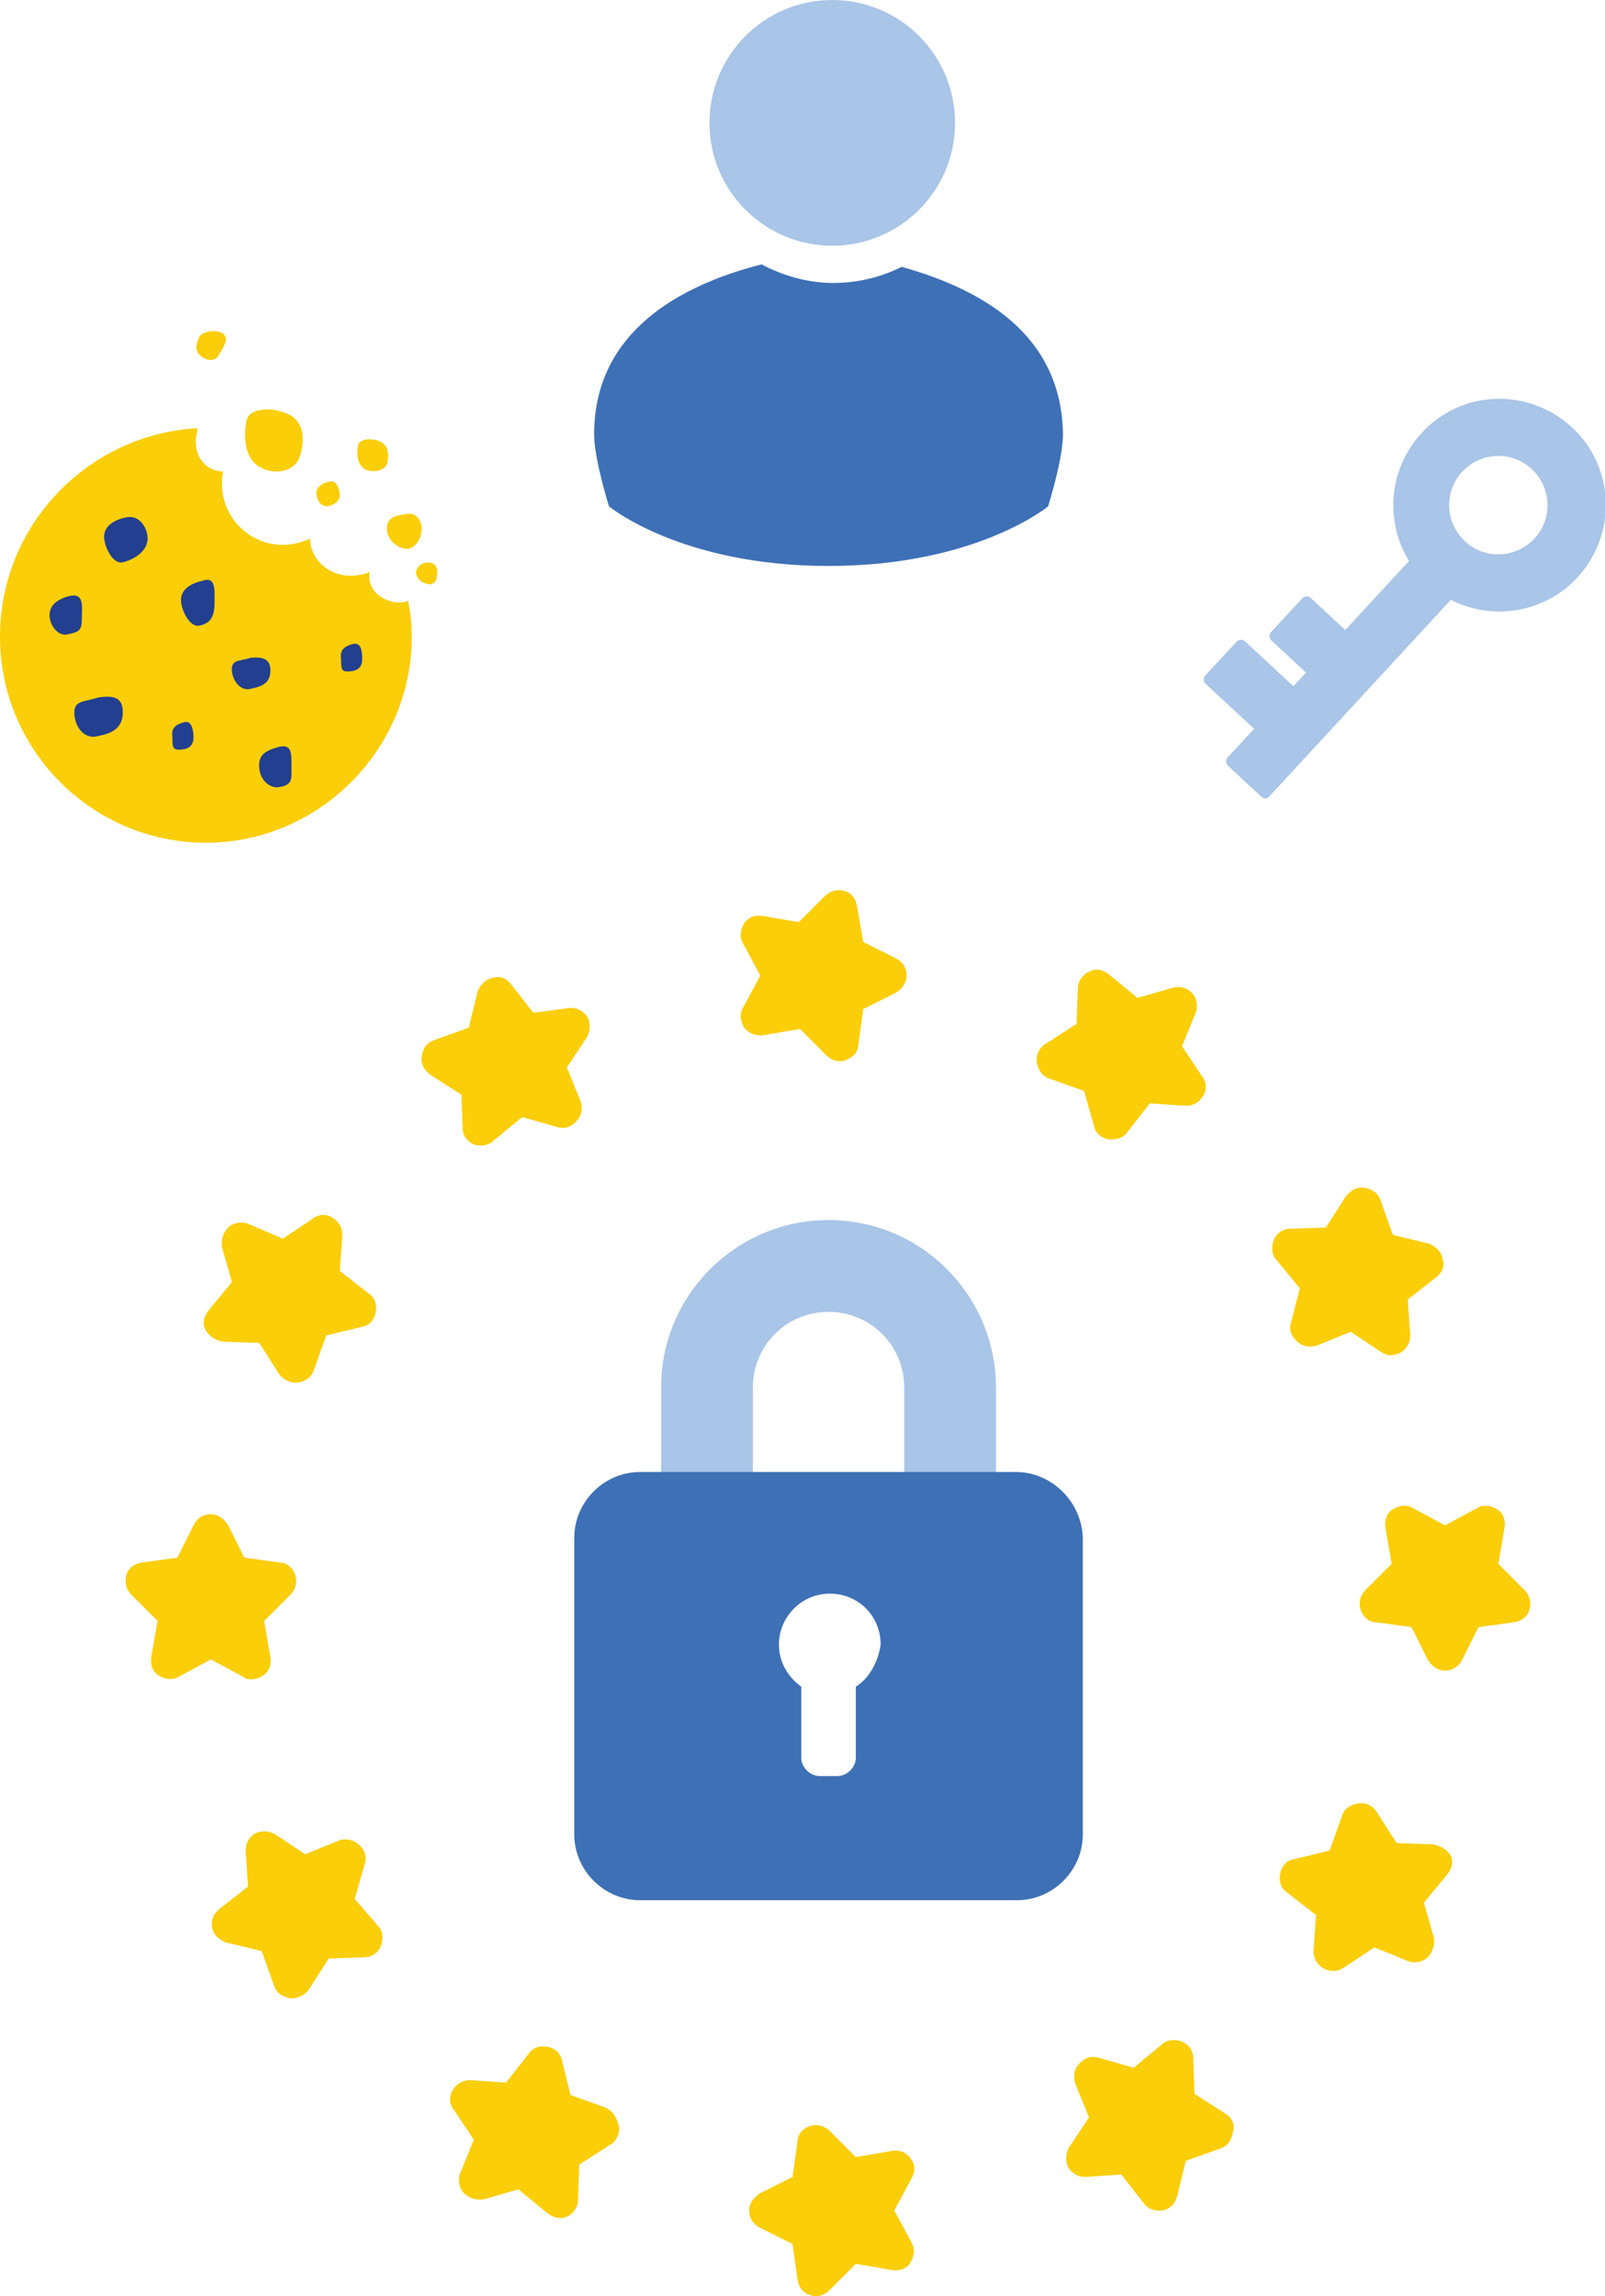 <?xml version="1.0" encoding="utf-8"?>
<!-- Generator: Adobe Illustrator 19.0.0, SVG Export Plug-In . SVG Version: 6.00 Build 0)  -->
<svg version="1.2" baseProfile="tiny" id="Layer_1" xmlns="http://www.w3.org/2000/svg" xmlns:xlink="http://www.w3.org/1999/xlink"
	 x="0px" y="0px" width="129.4px" height="185px" viewBox="0 0 129.4 185" xml:space="preserve">
<g id="XMLID_15_">
	<g id="XMLID_95_">
		<g id="XMLID_101_">
			<path id="XMLID_145_" fill="#FACE09" d="M20.3,135.3c0.3,0,0.6-0.1,0.9-0.3c0.5-0.3,0.7-0.9,0.6-1.5l-0.5-2.9l2.1-2.1
				c0.4-0.4,0.6-1,0.4-1.6c-0.2-0.6-0.7-1-1.2-1l-2.9-0.4l-1.3-2.6c-0.3-0.5-0.8-0.9-1.4-0.9c0,0,0,0,0,0c-0.6,0-1.1,0.3-1.4,0.9
				l-1.3,2.6l-2.9,0.4c-0.6,0.1-1.1,0.5-1.2,1c-0.2,0.6,0,1.2,0.4,1.6l2.1,2.1l-0.5,2.9c-0.1,0.6,0.1,1.2,0.6,1.5
				c0.5,0.3,1.1,0.4,1.6,0.1l2.6-1.4l2.6,1.4C19.8,135.3,20.1,135.3,20.3,135.3z"/>
			<path id="XMLID_113_" fill="#FACE09" d="M28.6,153l0.8-2.8c0.2-0.6,0-1.2-0.5-1.6c-0.4-0.4-1.1-0.5-1.6-0.3l-2.7,1.1l-2.4-1.6
				c-0.5-0.3-1.1-0.3-1.6-0.1c-0.5,0.3-0.8,0.8-0.8,1.4l0.2,2.9l-2.3,1.8c-0.5,0.4-0.7,0.9-0.6,1.5c0.1,0.6,0.6,1,1.1,1.2l2.9,0.7
				l1,2.8c0.2,0.6,0.7,0.9,1.3,1c0.1,0,0.1,0,0.2,0c0.5,0,1-0.3,1.3-0.7l1.6-2.5l2.9-0.1c0.6,0,1.1-0.4,1.3-0.9
				c0.2-0.5,0.2-1.2-0.2-1.6L28.6,153z"/>
			<path id="XMLID_112_" fill="#FACE09" d="M48.8,169.8l-2.8-1l-0.7-2.8c-0.1-0.6-0.6-1-1.2-1.1c-0.6-0.1-1.2,0.1-1.5,0.6l-1.8,2.3
				l-2.9-0.2c-0.6,0-1.1,0.3-1.4,0.8c-0.3,0.5-0.3,1.1,0.1,1.6l1.6,2.4l-1.1,2.7c-0.2,0.5-0.1,1.2,0.3,1.6c0.4,0.4,1,0.6,1.6,0.5
				l2.8-0.8l2.3,1.9c0.3,0.2,0.6,0.4,1,0.4c0.2,0,0.4,0,0.6-0.1c0.5-0.2,0.9-0.8,0.9-1.3l0.1-2.9l2.5-1.6c0.5-0.3,0.8-0.9,0.7-1.5
				C49.7,170.5,49.3,170,48.8,169.8z"/>
			<path id="XMLID_111_" fill="#FACE09" d="M73.4,173.9c-0.3-0.5-0.9-0.7-1.5-0.6l-2.9,0.5l-2.1-2.1c-0.4-0.4-1-0.6-1.6-0.4
				c-0.6,0.2-1,0.7-1,1.2l-0.4,2.9l-2.6,1.3c-0.5,0.3-0.9,0.8-0.9,1.4s0.3,1.1,0.9,1.4l2.6,1.3l0.4,2.9c0.1,0.6,0.5,1.1,1,1.2
				c0.2,0.1,0.3,0.1,0.5,0.1c0.4,0,0.8-0.2,1.1-0.5l2.1-2.1l2.9,0.5c0.6,0.1,1.2-0.1,1.5-0.6c0.3-0.5,0.4-1.1,0.1-1.6l-1.4-2.6
				l1.4-2.6C73.8,175,73.8,174.3,73.4,173.9z"/>
			<path id="XMLID_110_" fill="#FACE09" d="M98.8,170.3l-2.5-1.6l-0.1-2.9c0-0.6-0.4-1.1-0.9-1.3c-0.5-0.2-1.2-0.2-1.6,0.2l-2.3,1.9
				l-2.8-0.8c-0.6-0.2-1.2,0-1.6,0.5c-0.4,0.4-0.5,1-0.3,1.6l1.1,2.7l-1.6,2.4c-0.3,0.5-0.3,1.1-0.1,1.6c0.3,0.5,0.8,0.8,1.4,0.8
				l2.9-0.2l1.8,2.3c0.3,0.4,0.7,0.6,1.2,0.6c0.1,0,0.2,0,0.3,0c0.6-0.1,1-0.5,1.2-1.1l0.7-2.9l2.8-1c0.6-0.2,0.9-0.7,1-1.3
				C99.6,171.2,99.3,170.6,98.8,170.3z"/>
			<path id="XMLID_108_" fill="#FACE09" d="M115.5,148.6l-2.9-0.1L111,146c-0.3-0.5-0.9-0.8-1.5-0.7c-0.6,0.1-1.1,0.4-1.3,1l-1,2.8
				l-2.9,0.7c-0.6,0.1-1,0.6-1.1,1.2c-0.1,0.6,0.1,1.2,0.6,1.5l2.3,1.8l-0.2,2.9c0,0.6,0.3,1.1,0.8,1.4c0.2,0.1,0.5,0.2,0.8,0.2
				c0.3,0,0.6-0.1,0.9-0.3l2.4-1.6l2.7,1.1c0.5,0.2,1.2,0.1,1.6-0.3c0.4-0.4,0.6-1,0.5-1.6l-0.8-2.8l1.9-2.3
				c0.4-0.5,0.5-1.1,0.2-1.6C116.6,149,116.1,148.7,115.5,148.6z"/>
			<path id="XMLID_107_" fill="#FACE09" d="M122.9,128.1l-2.1-2.1l0.5-2.9c0.1-0.6-0.1-1.2-0.6-1.5c-0.5-0.3-1.1-0.4-1.6-0.1
				l-2.6,1.4l-2.6-1.4c-0.5-0.3-1.1-0.2-1.6,0.1c-0.5,0.3-0.7,0.9-0.6,1.5l0.5,2.9l-2.1,2.1c-0.4,0.4-0.6,1-0.4,1.6
				c0.2,0.6,0.7,1,1.2,1l2.9,0.4l1.3,2.6c0.3,0.5,0.8,0.9,1.4,0.9c0,0,0,0,0,0c0.6,0,1.1-0.3,1.4-0.9l1.3-2.6l2.9-0.4
				c0.6-0.1,1.1-0.5,1.2-1C123.5,129.1,123.3,128.5,122.9,128.1z"/>
			<path id="XMLID_106_" fill="#FACE09" d="M104.1,106.5c-0.2,0.6,0,1.2,0.5,1.6c0.4,0.4,1.1,0.5,1.6,0.3l2.7-1.1l2.4,1.6
				c0.3,0.2,0.6,0.3,0.8,0.3c0.3,0,0.5-0.1,0.8-0.2c0.5-0.3,0.8-0.8,0.8-1.4l-0.2-2.9l2.3-1.8c0.5-0.4,0.7-0.9,0.5-1.5
				c-0.1-0.6-0.6-1-1.1-1.2l-2.9-0.7l-1-2.8c-0.2-0.6-0.7-0.9-1.3-1c-0.6-0.1-1.1,0.2-1.5,0.7l-1.6,2.5l-2.9,0.1
				c-0.6,0-1.1,0.4-1.3,0.9c-0.2,0.5-0.2,1.2,0.2,1.6l1.9,2.3L104.1,106.5z"/>
			<path id="XMLID_105_" fill="#FACE09" d="M88.2,90.7c0.1,0.6,0.6,1,1.2,1.1c0.1,0,0.2,0,0.3,0c0.5,0,0.9-0.2,1.2-0.6l1.8-2.3
				l2.9,0.2c0.6,0,1.1-0.3,1.4-0.8c0.3-0.5,0.3-1.1-0.1-1.6l-1.6-2.4l1.1-2.7c0.2-0.5,0.1-1.2-0.3-1.6c-0.4-0.4-1-0.6-1.6-0.4
				l-2.8,0.8l-2.3-1.9c-0.5-0.4-1.1-0.5-1.6-0.2c-0.5,0.2-0.9,0.8-0.9,1.3l-0.1,2.9l-2.5,1.6c-0.5,0.3-0.8,0.9-0.7,1.5
				c0.1,0.6,0.4,1.1,1,1.3l2.8,1L88.2,90.7z"/>
			<path id="XMLID_104_" fill="#FACE09" d="M61.6,83.4l2.9-0.5l2.1,2.1c0.3,0.3,0.7,0.5,1.1,0.5c0.2,0,0.3,0,0.5-0.1
				c0.6-0.2,1-0.7,1-1.2l0.4-2.9l2.6-1.3c0.5-0.3,0.9-0.8,0.9-1.4s-0.3-1.1-0.9-1.4l-2.6-1.3L69.1,73c-0.1-0.6-0.5-1.1-1-1.2
				c-0.6-0.2-1.2,0-1.6,0.4l-2.1,2.1l-2.9-0.5c-0.6-0.1-1.2,0.1-1.5,0.6c-0.3,0.5-0.4,1.1-0.1,1.6l1.4,2.6l-1.4,2.6
				c-0.3,0.5-0.2,1.1,0.1,1.6C60.4,83.3,61,83.5,61.6,83.4z"/>
			<path id="XMLID_103_" fill="#FACE09" d="M37.3,90.9c0,0.6,0.4,1.1,0.9,1.3c0.2,0.1,0.4,0.1,0.6,0.1c0.3,0,0.7-0.1,1-0.4l2.3-1.9
				l2.8,0.8c0.6,0.2,1.2,0,1.6-0.5c0.4-0.4,0.5-1,0.3-1.6l-1.1-2.7l1.6-2.4c0.3-0.5,0.3-1.1,0.1-1.6c-0.3-0.5-0.8-0.8-1.4-0.8
				L43,81.6l-1.8-2.3c-0.4-0.5-0.9-0.7-1.5-0.5c-0.6,0.1-1,0.6-1.2,1.1l-0.7,2.9l-2.8,1c-0.6,0.2-0.9,0.7-1,1.3
				c-0.1,0.6,0.2,1.1,0.7,1.5l2.5,1.6L37.3,90.9z"/>
			<path id="XMLID_102_" fill="#FACE09" d="M18,108.1l2.9,0.1l1.6,2.5c0.3,0.4,0.8,0.7,1.3,0.7c0.1,0,0.1,0,0.2,0
				c0.6-0.1,1.1-0.4,1.3-1l1-2.8l2.9-0.7c0.6-0.1,1-0.6,1.1-1.2c0.1-0.6-0.1-1.2-0.6-1.5l-2.3-1.8l0.2-2.9c0-0.6-0.3-1.1-0.8-1.4
				c-0.5-0.3-1.1-0.3-1.6,0.1l-2.4,1.6L20,98.6c-0.5-0.2-1.2-0.1-1.6,0.3c-0.4,0.4-0.6,1-0.5,1.6l0.8,2.8l-1.9,2.3
				c-0.4,0.5-0.5,1.1-0.2,1.6S17.4,108,18,108.1z"/>
		</g>
		<g id="XMLID_96_">
			<path id="XMLID_100_" fill="#A9C5E7" d="M60.7,122.8v-11c0-3.4,2.7-6.1,6.1-6.1c3.4,0,6.1,2.7,6.1,6.1v11h7.4v-11
				c0-7.4-6-13.5-13.5-13.5c-7.4,0-13.5,6-13.5,13.5v11H60.7z"/>
			<path id="XMLID_97_" fill="#3E70B6" d="M81.9,118.6H51.6c-2.9,0-5.3,2.4-5.3,5.3v23.9c0,2.9,2.4,5.3,5.3,5.3h30.4
				c2.9,0,5.3-2.4,5.3-5.3v-23.9C87.2,121,84.8,118.6,81.9,118.6z M69,135.9v5.7c0,0.8-0.7,1.5-1.5,1.5h-1.4c-0.8,0-1.5-0.7-1.5-1.5
				v-5.7c-1.1-0.8-1.8-2-1.8-3.4c0-2.2,1.8-4.1,4.1-4.1s4.1,1.8,4.1,4.1C70.8,133.9,70.1,135.2,69,135.9z"/>
		</g>
	</g>
	<g id="XMLID_52_">
		<g id="XMLID_90_">
			<path id="XMLID_91_" fill="#A9C5E7" d="M115.1,47c-3.5-3.2-3.7-8.6-0.5-12.1c3.2-3.5,8.6-3.7,12.1-0.5c3.5,3.2,3.7,8.6,0.5,12.1
				C124,50,118.5,50.2,115.1,47z M123.5,37.8c-1.6-1.5-4.1-1.4-5.6,0.2c-1.5,1.6-1.4,4.1,0.2,5.6c1.6,1.5,4.1,1.4,5.6-0.2
				S125.1,39.3,123.5,37.8z"/>
		</g>
		<g id="XMLID_86_">
			<path id="XMLID_89_" fill="#A9C5E7" d="M101.7,64.2L99,61.7c-0.2-0.2-0.2-0.5,0-0.7l17-18.4l3.4,3.1l-17,18.4
				C102.2,64.4,101.9,64.4,101.7,64.2z"/>
		</g>
		<g id="XMLID_82_">
			<path id="XMLID_83_" fill="#A9C5E7" d="M106.7,55.5l-4.2-3.9c-0.2-0.2-0.2-0.5,0-0.7l2.5-2.7c0.2-0.2,0.5-0.2,0.7,0l4.2,3.9
				L106.7,55.5z"/>
		</g>
		<g id="XMLID_73_">
			<path id="XMLID_81_" fill="#A9C5E7" d="M102.5,60l-5.3-4.9c-0.2-0.2-0.2-0.5,0-0.7l2.5-2.7c0.2-0.2,0.5-0.2,0.7,0l5.3,4.9
				L102.5,60z"/>
		</g>
	</g>
	<g id="XMLID_19_">
		<path id="XMLID_45_" fill="#FACE09" d="M29.8,46.1c-2.7,1-4.8-0.8-4.8-2.7c-0.7,0.3-1.4,0.5-2.2,0.5c-2.7,0-4.9-2.2-4.9-4.9
			c0-0.3,0-0.7,0.1-1c-1.9-0.1-2.5-1.9-2.1-3.2c0-0.1,0-0.2,0-0.3C7.1,35,0,42.3,0,51.3c0,9.2,7.5,16.6,16.6,16.6
			s16.6-7.5,16.6-16.6c0-1-0.1-1.9-0.3-2.9C31.9,48.9,29.5,48.1,29.8,46.1z"/>
		<path id="XMLID_42_" fill="#233F90" d="M11.9,43.4c0,1-1.1,1.7-2,1.9c-0.7,0.2-1.4-1-1.5-1.9c-0.1-1,0.8-1.5,1.7-1.7
			C11.2,41.4,11.9,42.5,11.9,43.4z"/>
		<path id="XMLID_40_" fill="#FACE09" d="M20.9,37.6c-1.2-0.7-1.3-2.5-1-3.8c0.3-1,2.2-1,3.4-0.4c1.2,0.6,1.3,2,0.9,3.3
			C23.8,38.1,22,38.3,20.9,37.6z"/>
		<path id="XMLID_39_" fill="#FACE09" d="M29.4,37.8c-0.6-0.4-0.7-1.3-0.5-2c0.2-0.5,1.2-0.5,1.8-0.2c0.6,0.3,0.7,1.1,0.5,1.8
			C30.9,38,30,38.1,29.4,37.8z"/>
		<path id="XMLID_38_" fill="#FACE09" d="M25.5,39.7c0-0.5,0.7-0.9,1.2-0.9c0.4-0.1,0.7,0.6,0.7,1.1c0,0.5-0.5,0.8-1,0.9
			C25.8,40.8,25.5,40.2,25.5,39.7z"/>
		<path id="XMLID_37_" fill="#FACE09" d="M31.2,42.4c0.1-0.8,0.9-0.9,1.7-1c0.6-0.1,1.1,0.5,1.1,1.2c0,0.8-0.6,1.8-1.4,1.6
			C31.7,44,31.1,43.2,31.2,42.4z"/>
		<path id="XMLID_36_" fill="#FACE09" d="M34.9,45.4c0.4,0.2,0.4,0.7,0.3,1.2c-0.1,0.4-0.5,0.6-0.9,0.4c-0.5-0.1-0.9-0.7-0.7-1.1
			C33.8,45.4,34.4,45.2,34.9,45.4z"/>
		<path id="XMLID_35_" fill="#FACE09" d="M16.1,28.6c-0.4-0.4-0.3-0.9,0-1.5c0.2-0.4,1.4-0.6,1.9-0.2c0.5,0.4,0,1.1-0.3,1.6
			C17.4,29.2,16.6,29.1,16.1,28.6z"/>
		<path id="XMLID_34_" fill="#233F90" d="M17.3,48.5c0,1-0.2,1.7-1.2,1.9c-0.7,0.2-1.4-1-1.5-1.9c-0.1-1,0.8-1.5,1.7-1.7
			C17.4,46.4,17.3,47.5,17.3,48.5z"/>
		<path id="XMLID_33_" fill="#233F90" d="M6.6,49.8c0,1-0.2,1.1-1.1,1.3c-0.7,0.2-1.4-0.5-1.5-1.4c-0.1-1,0.8-1.5,1.7-1.7
			C6.8,47.8,6.6,48.9,6.6,49.8z"/>
		<path id="XMLID_32_" fill="#233F90" d="M21.8,54c0,1-0.6,1.3-1.6,1.5c-0.7,0.2-1.4-0.5-1.5-1.4c-0.1-1,0.6-0.8,1.5-1.1
			C21.2,52.9,21.8,53.1,21.8,54z"/>
		<path id="XMLID_31_" fill="#233F90" d="M9.9,57.4c0,1.2-0.8,1.7-2,1.9C7,59.6,6.1,58.8,6,57.6c-0.1-1.2,0.7-1,1.9-1.4
			C9.2,56,9.9,56.2,9.9,57.4z"/>
		<path id="XMLID_29_" fill="#233F90" d="M23.5,61.7c0,1.1,0.1,1.5-0.9,1.7c-0.8,0.2-1.6-0.5-1.7-1.5c-0.1-1.1,0.5-1.4,1.5-1.7
			C23.5,59.9,23.5,60.6,23.5,61.7z"/>
		<path id="XMLID_28_" fill="#233F90" d="M29.2,53.1c0,0.7-0.4,1-1.2,1c-0.5,0-0.5-0.3-0.5-1c-0.1-0.7,0.2-1,0.9-1.2
			C29.1,51.7,29.2,52.4,29.2,53.1z"/>
		<path id="XMLID_25_" fill="#233F90" d="M15.6,59.4c0,0.7-0.4,1-1.2,1c-0.5,0-0.5-0.3-0.5-1c-0.1-0.7,0.2-1,0.9-1.2
			C15.4,58,15.6,58.7,15.6,59.4z"/>
	</g>
	<g id="XMLID_16_">
		<circle id="XMLID_18_" fill="#A9C5E7" cx="67.1" cy="9.9" r="9.9"/>
		<path id="XMLID_17_" fill="#3E70B6" d="M72.7,21.5c-1.6,0.8-3.5,1.3-5.5,1.3c-2.1,0-4.1-0.6-5.8-1.5c-7.8,2-13.5,6.2-13.5,13.7
			c0,2,1.2,5.8,1.2,5.8s5.8,4.8,17.7,4.8s17.7-4.8,17.7-4.8s1.2-3.8,1.2-5.8C85.6,27.6,80.2,23.6,72.7,21.5z"/>
	</g>
</g>
</svg>
